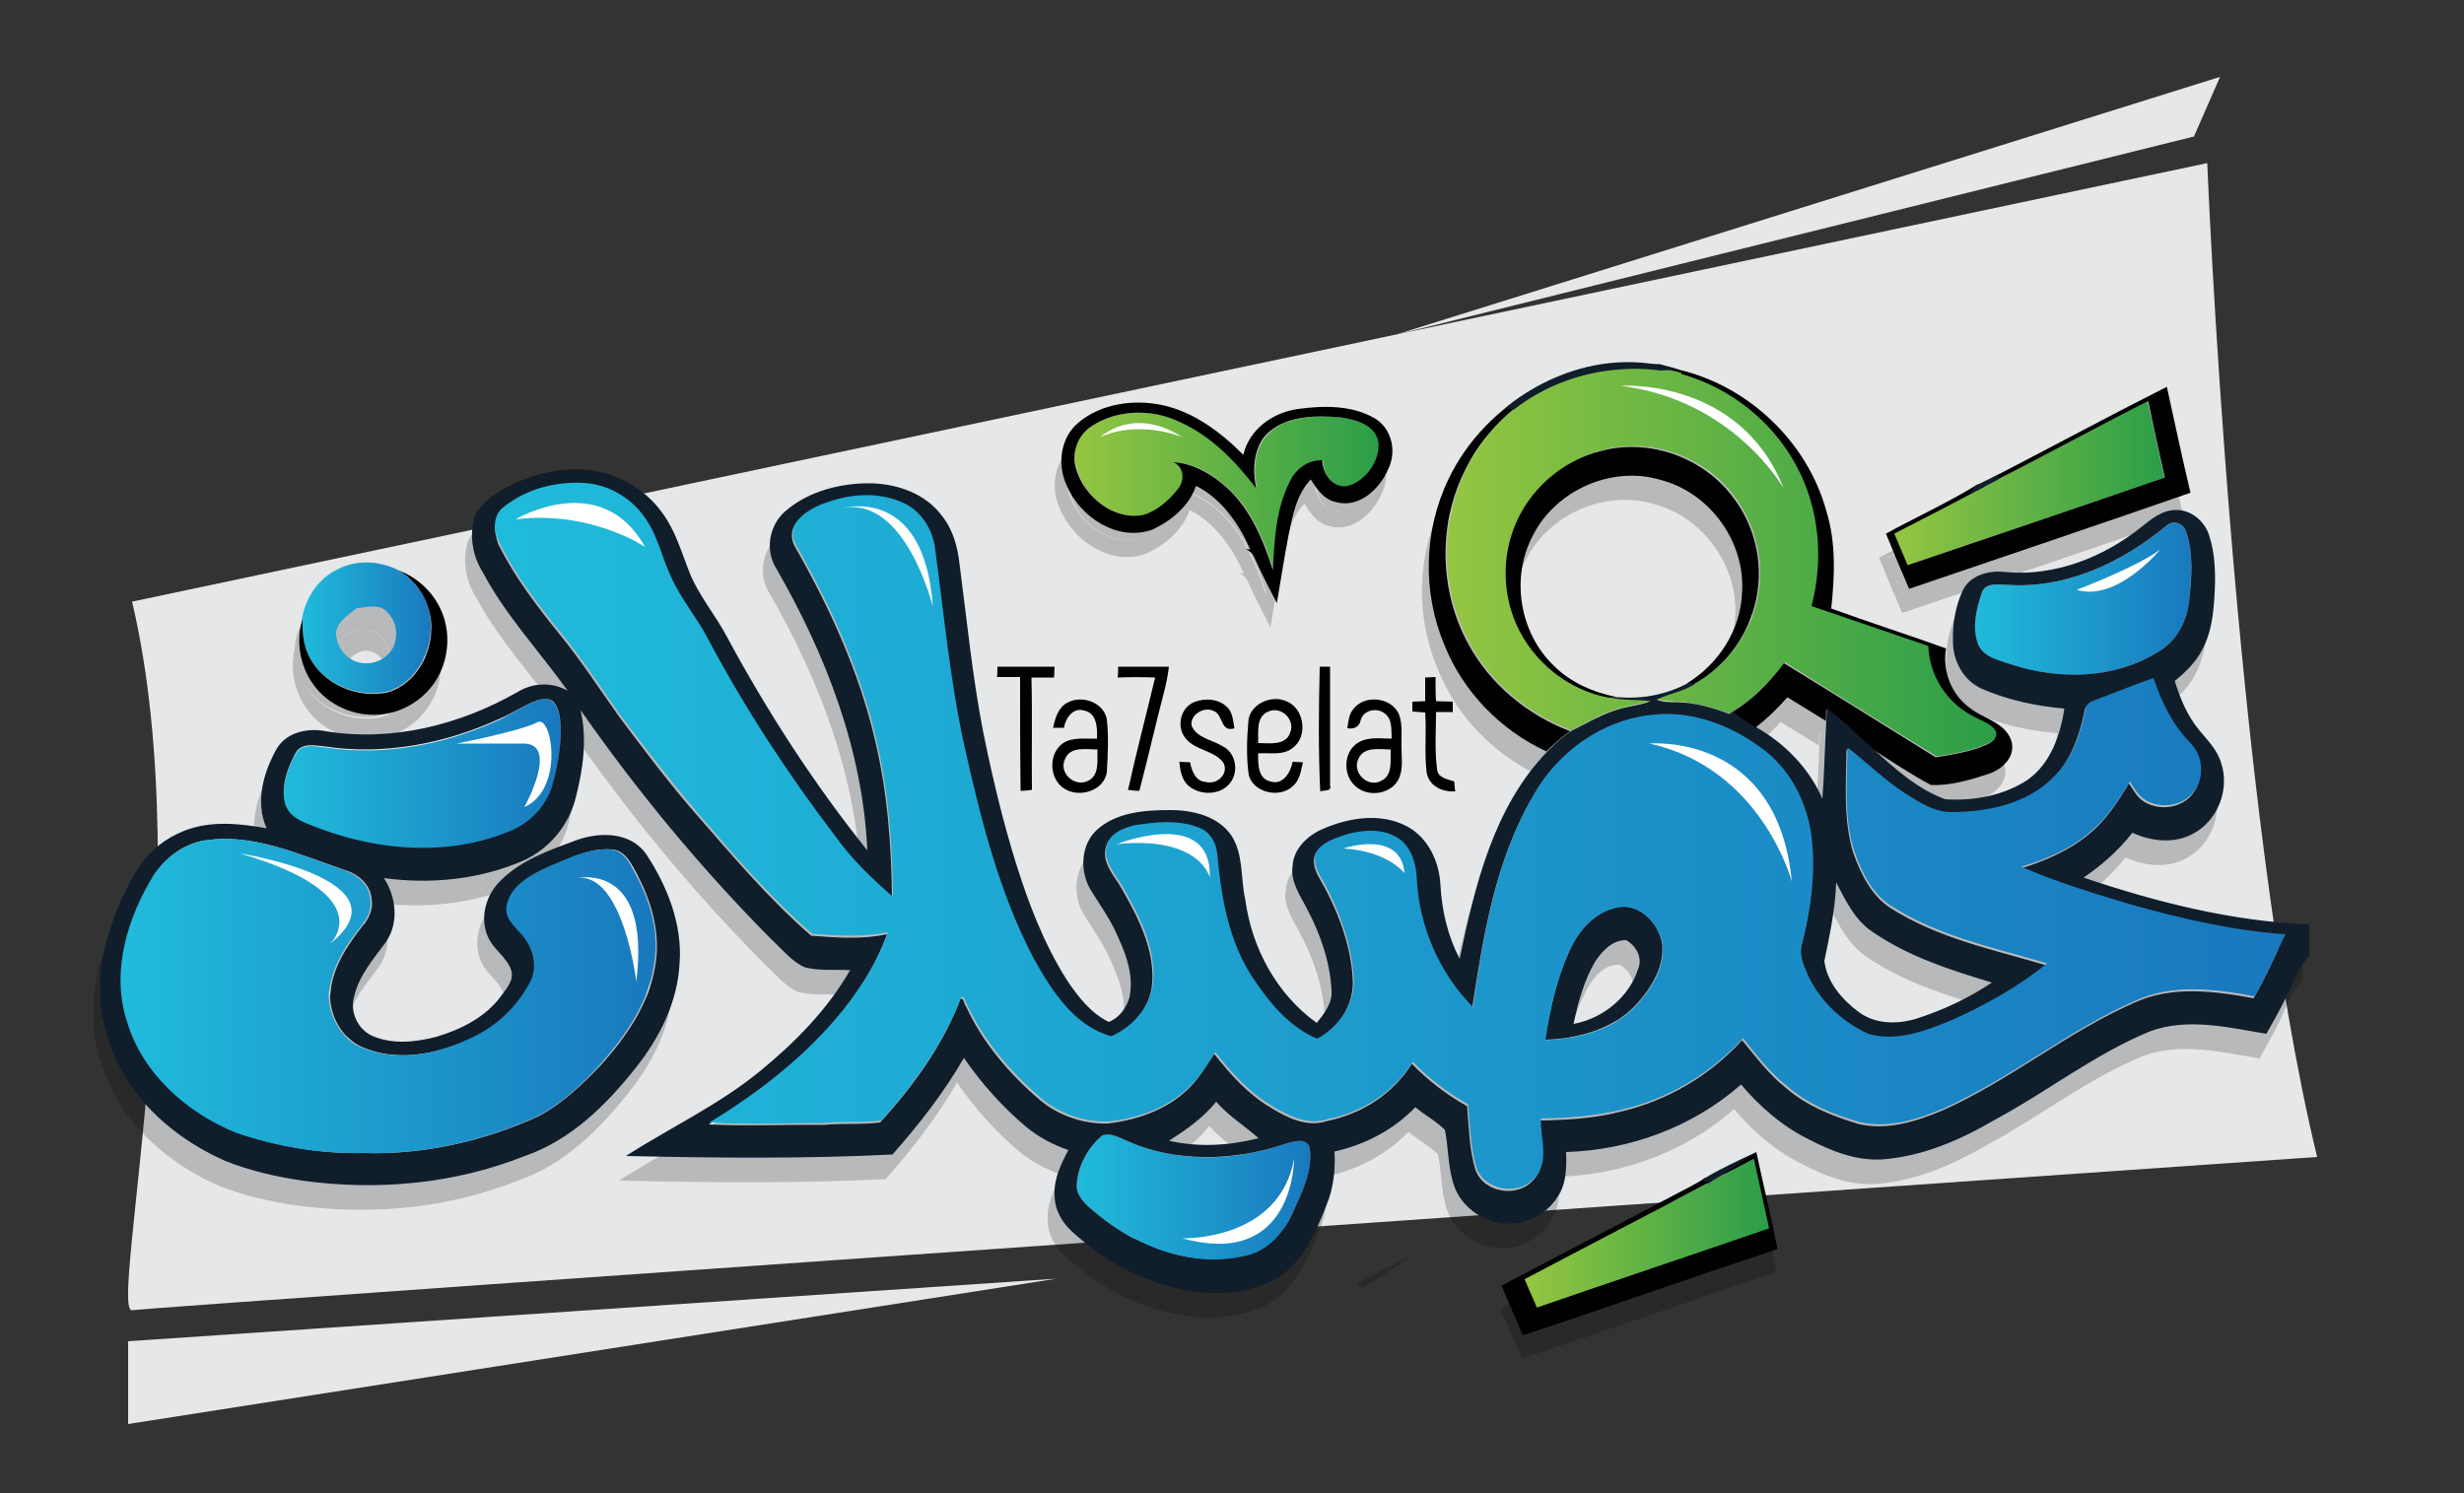 <?xml version="1.0" encoding="utf-8"?>
<!-- Generator: Adobe Illustrator 19.0.0, SVG Export Plug-In . SVG Version: 6.00 Build 0)  -->
<svg version="1.1" id="Layer_1" xmlns="http://www.w3.org/2000/svg" xmlns:xlink="http://www.w3.org/1999/xlink" x="0px" y="0px"
	 viewBox="0 0 500 303" style="enable-background:new 0 0 500 303;" xml:space="preserve">
<rect x="0" y="0" width="500" height="303" fill="#333333" stroke="none"/>
<style type="text/css">
	.st0{fill:#E6E7E8;}
	.st1{opacity:0.2;}
	.st2{fill:#010101;}
	.st3{fill:url(#XMLID_3_);}
	.st4{fill:url(#XMLID_5_);}
	.st5{fill:url(#XMLID_6_);}
	.st6{fill:url(#XMLID_7_);}
	.st7{fill:url(#XMLID_8_);}
	.st8{fill:url(#XMLID_9_);}
	.st9{fill:url(#XMLID_10_);}
	.st10{fill:url(#XMLID_11_);}
	.st11{fill:#101D2B;}
	.st12{fill:url(#XMLID_12_);}
	.st13{fill:url(#XMLID_17_);}
	.st14{fill:#FFFFFF;}
</style>
<g id="XMLID_2_">
	<path id="XMLID_247_" class="st0" d="M447.9,33.1c0,0,5.3,131.8,22.3,201.7c0,0-438.6,30.4-443.4,31.1c-4.8,0.7,13.9-85,0-143.8
		L447.9,33.1z"/>
	<g id="XMLID_201_" class="st1">
		<path id="XMLID_246_" d="M324.5,78.9h10.9c1.4,0.4,2.8,0.7,4.3,1.2l0.4,0.7c-9.3-2.5-19.5-1.4-28.1,3.1c-0.3-0.1-1-0.2-1.3-0.3
			C314.8,80.9,319.7,79.9,324.5,78.9z"/>
		<path id="XMLID_245_" d="M311.9,83.8c8.6-4.5,18.8-5.6,28.1-3.1c9.8,2.8,18.4,9.6,23.3,18.6c4.8,8.6,5.7,19.1,3.1,28.5
			c7.9,2.7,15.8,5.5,23.7,8.1c0.1,6.3,4.1,12,9.8,14.6c1.4,0.9,3.3,1.4,4,3c0.1,1.8-2,2.4-3.3,3c-2.9,1-6,1.5-9,2
			c-10.3-6.3-20.5-12.7-30.8-19.1c-2.9,3.9-6.4,7.4-10.5,9.9c-0.2,0.1-0.6,0.4-0.8,0.5c-3.4-1.3-7-2.3-10.6-2.4
			c-1.4-0.1-2.8-0.1-4.1-0.5c2.4-1.3,5.3-1.6,7.7-3.2c6-3.3,10.6-9.1,12.4-15.8c2.1-7.5,0.4-15.8-4.2-22c-5.9-8.2-17-12.2-26.8-9.6
			c-8,2-14.9,8.1-17.8,15.8c-2.4,6.2-2.2,13.4,0.5,19.5c3.3,7.7,10.6,13.5,18.9,14.9c2.6,0.6,5.4,0.3,8,0.7c-2.3,0.9-4.7,1-7,1.8
			c-3.2,1-6,2.7-9,4.2c-8.7-3.3-16.3-9.5-20.7-17.8c-5.8-10.6-6.1-23.9-0.8-34.8C299.2,93.6,305,87.7,311.9,83.8z"/>
		<path id="XMLID_244_" d="M402.7,103c10.7-5.4,21.1-11.2,31.8-16.6c1.1,5.2,2.2,10.3,3.4,15.5c-17.4,6.1-34.8,11.9-52.2,17.8
			c-0.9-2.1-1.8-4.3-2.7-6.4c6.1-3.2,12.3-6.4,18.4-9.6c0.1-0.1,0.4-0.2,0.5-0.3C402.1,103.3,402.5,103.1,402.7,103z"/>
		<path id="XMLID_243_" d="M220.1,91.5c5.3-3.5,12.4-3.5,18-0.9c6.4,2.8,11.4,8,15.6,13.5c-0.8-3.9-0.6-8.7,2.7-11.5
			c4-3.3,9.5-3.3,14.4-2.9c3,0.4,7.1,1.5,7.7,5c0.4,3.8-2.4,7.8-6.1,8.9c-3.2,0.7-5.3-2.3-5.3-5.2c-2.9-0.1-5.3,1.7-6.5,4.2
			c-2.9,5.5-3.2,11.9-3.5,18.1c-2.1-6.6-5-13.4-10.6-17.8c-2.7-2.2-6-3.9-9.6-4.1c2.3,1,2.3,3.9,0.8,5.6c-1.8,2.2-4.1,4.2-6.9,5.1
			c-6.2,1.2-12.1-3.7-13.7-9.5C216,96.8,217.3,93.2,220.1,91.5z"/>
		<path id="XMLID_242_" d="M438.2,111.7c1.4-1.3,3.5-0.5,4,1.2c1.6,4.6,1,9.6,0.6,14.3c-0.5,4.2-2.8,8.3-6.6,10.3
			c-8.8,5.3-19.8,5.5-29.3,2.4c-2.6-0.9-5.9-1.5-7-4.4c-1.1-3.4-0.3-7.1,0.9-10.3c0.9-2.1,3.5-1.5,5.3-1.5
			C418,124.5,429.3,119.1,438.2,111.7z"/>
		<g id="XMLID_238_">
			<path id="XMLID_239_" d="M66.6,120.7c4-2.3,9-2.1,13,0c3.6,2.3,6.2,6.2,6.4,10.5c0.3,5.8-2.9,12.2-8.7,14
				c-6.2,1.4-13.4-1.6-16.2-7.5c-1.1-2.3-1.3-4.9-1.2-7.4C60.7,126.4,63,122.7,66.6,120.7z M66.9,133.1c-0.1,2.4,1.3,4.7,3.4,5.8
				c3,1.5,7.1,0.2,8.4-3.1c0.8-2.3,0.4-5-1.5-6.7c-1.5-1.8-4.1-0.9-6.1-0.8C69.4,129.6,67.3,130.9,66.9,133.1z"/>
		</g>
		<path id="XMLID_237_" d="M107.1,147.3c1.2-0.6,2.9-0.8,3.9,0.4c1.2,1.5,1.3,3.5,1.4,5.4c0,4-0.7,7.9-1.8,11.7
			c-1.3,4.3-4.8,7.8-9.1,9.3c-12,4.7-25.6,3.8-37.6-0.6c-2.8-1.1-6.3-1.9-7.4-5c-1-3.7,0.5-7.5,2.2-10.7c1.3-2,4-1.3,5.9-1.1
			c12.1,1.8,24.5-0.6,35.5-5.7C102.5,149.8,104.7,148.3,107.1,147.3z"/>
		<path id="XMLID_236_" d="M222.4,235.4c1.6-0.5,3.1,0.3,4.5,0.9c10.1,4.7,22,4.5,32.4,0.9c1.6-0.4,4.1-1.5,5.1,0.5
			c0.9,4.9-1.6,9.4-3.5,13.7c-1.8,4-5.1,7.6-9.5,8.5c-10.6,2.5-21.6-1.7-29.8-8.3c-2-1.7-4.7-3.5-4.4-6.5
			C217.4,241.4,219.5,237.7,222.4,235.4z"/>
		<path id="XMLID_235_" d="M348.8,243.4c2.4-1.2,4.7-2.5,7.1-3.6c1,4.7,2.1,9.4,3.1,14.1c-15.7,5.4-31.5,10.7-47.2,16.1
			c-0.8-1.9-1.7-3.8-2.5-5.8c12.7-6.7,25.4-13.4,38.2-20C347.9,243.9,348.3,243.7,348.8,243.4z"/>
		<path id="XMLID_234_" d="M339.6,80.1c14,3.4,25.8,14.7,29.6,28.6c2,6.4,1.7,13.2,1,19.8c7.7,2.8,15.5,5.3,23.3,8.1
			c-0.8,4.6,1.1,9.5,5,12.2c2.7,2.1,6.9,2.8,8.2,6.4c1.1,3.3-1.8,6-4.7,6.9c-3.7,1.2-7.7,2.4-11.6,2.2c-4.1-2.2-8-4.8-11.9-7.3
			c-3.1-2.7-5.9-5.7-9.3-8.1c0,0.6-0.1,1.8-0.1,2.4c-2.6-1.6-5.2-3.2-7.8-4.8c-2,2.3-4.1,4.3-6.5,6.2c-1.7-0.9-3.3-1.9-4.7-3.2
			c4.2-2.5,7.6-6,10.5-9.9c10.3,6.3,20.5,12.7,30.8,19.1c3-0.5,6.1-1,9-2c1.3-0.6,3.4-1.2,3.3-3c-0.6-1.7-2.6-2.2-4-3
			c-5.7-2.6-9.6-8.3-9.8-14.6c-7.9-2.7-15.8-5.4-23.7-8.1c2.5-9.5,1.6-19.9-3.1-28.5c-4.8-9-13.4-15.8-23.3-18.6L339.6,80.1z"/>
		<path id="XMLID_233_" d="M292.6,102.3c3.8-8,10.3-14.6,18.1-18.8c0.3,0.1,1,0.2,1.3,0.3c-6.9,3.9-12.8,9.8-16.2,17
			c-5.3,10.8-5,24.2,0.8,34.8c4.4,8.2,12,14.5,20.7,17.8c-1.7,1.2-3.3,2.6-4.8,4.1c-9.3-4.3-16.9-12.1-20.7-21.6
			C287.2,125.2,287.5,112.6,292.6,102.3z"/>
		<path id="XMLID_232_" d="M404.1,101.2c11.4-5.9,22.7-12,34.2-17.8c1.6,7.2,3.1,14.4,4.8,21.5c-19,6.6-38,13-57.1,19.5
			c-1.6-3.7-3.2-7.5-4.7-11.2c6.2-3.4,12.6-6.3,18.6-10c0.4,0.1,1.1,0.3,1.5,0.4c-6.1,3.3-12.2,6.4-18.4,9.6
			c0.9,2.1,1.8,4.3,2.7,6.4c17.4-5.9,34.9-11.8,52.2-17.8c-1.2-5.2-2.3-10.3-3.4-15.5c-10.7,5.4-21.2,11.1-31.8,16.6l-1.5,0.2
			C402.1,102.4,403.1,101.8,404.1,101.2z"/>
		<g id="XMLID_228_">
			<path id="XMLID_229_" d="M217.5,90.7c4.6-3.9,11.2-4.8,17-3.6c6.5,1.4,11.9,5.5,16.5,10.1c1.2-5.2,6-8.6,11.1-9.3
				c5.1-0.7,10.8-0.8,15.4,1.8c3.6,2,4.7,6.8,2.9,10.4c-1.7,4-5.9,8-10.6,6.7c-2.4-0.5-3.9-2.6-5.1-4.6c-2.9,3-3.7,7.3-4.5,11.2
				c-0.9,4.6-1.6,9.3-2.4,13.9c-1.6-3.1-3.2-6.2-4.6-9.3c-0.3-0.8-1-1.3-1.7-1.7c0.2,0,0.7,0.1,0.9,0.1c-2.3-5.2-5.8-10.3-11-12.9
				c-1.4,4.1-5,7.1-8.9,8.9c-7.1,2.5-14.7-2.6-17.4-9.1C213.1,99.1,213.9,93.7,217.5,90.7z M220.1,91.5c-2.8,1.8-4.1,5.4-3.2,8.5
				c1.6,5.7,7.6,10.7,13.7,9.5c2.8-0.8,5.1-2.9,6.9-5.1c1.5-1.7,1.5-4.6-0.8-5.6c3.5,0.2,6.8,1.9,9.6,4.1
				c5.6,4.4,8.5,11.2,10.6,17.8c0.3-6.1,0.6-12.5,3.5-18.1c1.2-2.5,3.7-4.3,6.5-4.2c0.1,2.8,2.2,5.8,5.3,5.2
				c3.6-1.1,6.5-5.1,6.1-8.9c-0.6-3.5-4.7-4.6-7.7-5c-4.9-0.4-10.4-0.4-14.4,2.9c-3.3,2.8-3.5,7.6-2.7,11.5
				c-4.2-5.5-9.2-10.7-15.6-13.5C232.5,88,225.4,88,220.1,91.5z"/>
		</g>
		<path id="XMLID_227_" d="M323.6,96.4c9.8-2.6,20.8,1.4,26.8,9.6c4.7,6.2,6.3,14.5,4.2,22c-1.8,6.7-6.3,12.5-12.4,15.8
			c-0.3-0.1-1-0.2-1.3-0.2c6.4-3.9,10.9-10.8,11.2-18.4c0.7-10.3-6.5-20.3-16.5-22.9c-9.9-3-21.3,2.1-25.9,11.2
			c-4.6,8.5-2.8,19.8,4.2,26.5c3.5,3.5,8.2,5.5,13,6.4c-0.4,0-1.3,0.1-1.7,0.1c-8.2-1.4-15.5-7.2-18.9-14.9
			c-2.7-6.1-2.9-13.2-0.5-19.5C308.8,104.5,315.6,98.4,323.6,96.4z"/>
		<path id="XMLID_226_" d="M79.7,120.8c3.6,1.4,6.6,4.1,8.3,7.6c2.2,4.5,1.9,10-0.6,14.3c-2.4,4.1-6.8,6.9-11.5,7.3
			c-5.3,0.5-10.7-1.9-13.7-6.2c-2.7-3.8-3.5-8.8-2.1-13.2c-0.1,2.5,0.1,5.1,1.2,7.4c2.8,5.9,10,8.9,16.2,7.5c5.8-1.8,9.1-8.2,8.7-14
			C85.9,126.9,83.3,123,79.7,120.8z"/>
		<path id="XMLID_225_" d="M66.9,133.1c0.5-2.3,2.6-3.5,4.2-4.8c2-0.1,4.5-1,6.1,0.8c1.9,1.7,2.2,4.4,1.5,6.7
			c-0.8-2.5-3.5-4.7-6.1-3.3c-2.6,1-2.2,4.1-2.3,6.4C68.2,137.8,66.8,135.5,66.9,133.1z"/>
		<path id="XMLID_224_" d="M347.1,243.7c2.7-2.3,6.1-3.4,9.1-5.2c1.4,6.6,3,13.1,4.3,19.7c-17.3,5.7-34.4,11.8-51.7,17.5
			c-1.4-3.4-2.9-6.7-4.3-10.1c11.6-6.1,23.2-12.1,34.7-18.2c2.2-1.2,4.6-2.3,6.7-3.7c0.4,0.1,1.1,0.4,1.4,0.6
			c-12.7,6.7-25.5,13.3-38.2,20c0.8,1.9,1.7,3.8,2.5,5.8c15.7-5.4,31.5-10.7,47.2-16.1c-1-4.7-2.1-9.4-3.1-14.1
			c-2.4,1.2-4.7,2.5-7.1,3.6L347.1,243.7z"/>
		<g id="XMLID_214_">
			<path id="XMLID_215_" d="M101.4,103.9c5.1-2.7,11-4.1,16.9-3.5c5.8,0.8,11.3,3.9,14.7,8.7c2.6,3.5,3.8,7.7,5.4,11.8
				c1.9,4.9,5.4,8.9,7.8,13.5c8.2,15.2,17.6,29.7,28.4,43.2c-0.9-20.3-8.4-39.7-18.4-57.1c-2.4-3.7-1.6-8.8,1.7-11.7
				c4.8-4.2,11.6-5.9,17.9-5.7c5.2,0.2,10.6,2.2,13.8,6.4c2.3,2.8,3.3,6.3,3.7,9.9c1.5,11.4,2.6,22.8,4.8,34.1
				c1.8,8.9,3.9,17.8,6.6,26.5c2.6,8.3,5.7,16.5,10.4,23.9c2.2,3.3,4.8,6.7,8.5,8.5c2.1-0.8,3.6-2.9,4.2-5c1-4.8-1-9.5-3-13.7
				c-1.4-2.9-3.3-5.5-5-8.3c-2.1-3.7-1.9-9,1.4-12c4-3.6,9.7-4,14.9-4c4.5,0,9.7,1.2,12.4,5.2c2.5,3.9,1.8,8.7,2.8,13
				c1.3,9.8,6.4,19.2,14.5,25c1.5-1.9,3.2-4,3-6.6c-0.3-5.7-2.2-11.3-4.9-16.4c-1.4-2.8-3.5-5.6-3-8.9c0.2-3.5,3.1-6.2,6.2-7.5
				c5.3-2.3,11.7-3.3,17-0.5c4.3,2.3,6.6,7.2,6.8,12c0.3,5.2,1.5,10.3,3.9,14.9c3.1-14.9,6.9-30.9,17.9-42.2c1.5-1.5,3-2.9,4.8-4.1
				c3-1.4,5.8-3.2,9-4.2c2.3-0.8,4.8-0.9,7-1.8c-2.7-0.4-5.4-0.1-8-0.7c0.4,0,1.3-0.1,1.7-0.1c4.8,0.4,9.7-0.6,14-2.9
				c0.3,0.1,1,0.2,1.3,0.2c-2.3,1.6-5.2,1.9-7.7,3.2c1.3,0.5,2.7,0.5,4.1,0.5c3.7,0.1,7.2,1.1,10.6,2.4c0.2-0.1,0.6-0.4,0.8-0.5
				c1.4,1.3,3,2.3,4.7,3.2c5.8,3.3,10.7,8.3,13.4,14.5c0.4-5.3,0.5-10.6,0.8-15.9c0-0.6,0.1-1.8,0.1-2.4c3.4,2.4,6.2,5.4,9.3,8.1
				c4.4,4,9,8.2,14.7,10.3c5.7,0.4,11.8-0.7,16.7-3.9c4.7-3.3,6.7-9.1,7.5-14.5c-5.7-0.5-11.4-1.7-16.7-4c-3.7-1.6-5.9-5.6-5.9-9.6
				c-0.1-3.6,0.5-7.3,2.1-10.6c1.6-3,5.4-3.9,8.6-3.5c10,0.9,19.9-3,27.6-9.2c2-1.6,4.2-3.4,6.9-3.4c3.1-0.1,5.9,2.3,6.8,5.2
				c1.2,3.7,1.3,7.7,1.1,11.6c-0.2,3.9-0.6,8-2.5,11.5c-1.3,2.6-3.4,4.6-5.6,6.4c1.1,3.5,2.5,7,4.9,9.9c1.7,2.1,3.7,4,4.5,6.7
				c1.8,5.3-0.6,11.6-5.5,14.3c-3.8,2.2-8.6,1.7-12.5-0.1c-2.8,3.6-6.2,6.6-9.9,9.1c14.8,5,30.2,8.9,45.8,9.5v6.4
				c-2.4,2.4-3.4,5.8-4.9,8.8c-1.2,2.4-2.5,4.7-3.8,7c-7.8-1.3-16-3.3-23.6-0.5c-11.2,4.6-20.8,12.2-31.4,17.9
				c-7,4.1-14.7,7.5-23,8.1c-5.3,0.3-10.3-1.7-14.9-4.1c-5.3-2.6-9.9-6.6-13.7-11.1c-9.8,8.6-22.5,13.3-35.5,13.7
				c0.1,3.1,0.1,6.5-1.8,9.2c-2.4,3.8-7.1,5.9-11.5,5.2c-4.6-0.6-8.8-4.2-9.8-8.8c-0.9-3.3-0.8-6.7-1.5-10.1c-1.8-1.8-4.1-3-6-4.6
				c-4.4,4.6-10.2,7.6-16.4,9c0.2,3.7-0.2,7.4-1.6,10.8c-2.3,5.9-5.1,12.4-11.1,15.5c-6.5,3.1-14.2,3-21,1
				c-7.3-1.9-13.9-5.9-19.5-11c-2.1-1.9-3.6-4.5-3.6-7.4c-0.2-3.3,1.3-6.4,2.8-9.2c-3.2-1.1-6.2-2.7-8.8-4.9
				c-4.7-4-8.9-8.7-12.4-13.8c-4.1,7.1-9.1,13.5-14.5,19.6c-18,0.9-36.1,0.7-54.1,0.3c9.1-5.8,18.9-10.4,27.2-17.2
				c7.1-5.8,13.7-12.5,18.3-20.5c-3.1-0.2-6.2,0.2-9.2-0.6c-2.7-1.2-4.6-3.7-6.8-5.7c-14.2-14.3-27.1-29.9-38.7-46.5
				c1.4,5.9,0.5,12.1-1,17.9c-1.4,5.6-5.5,10.4-10.7,12.7c-8.8,3.8-18.7,4.8-28.2,3.5c2.5,3.8,3.1,9.1,0.4,13
				c-2.5,3.4-5.4,6.7-6.4,10.9c-1,3.2,0.7,6.9,3.8,8.2c4.1,1.7,8.7,1.2,12.9,0.1c5-1.5,10-4,13.1-8.3c1.1-1.5,2.7-3.2,2-5.3
				c-0.9-2.6-3.6-4.1-4.7-6.7c-1.7-3.9-0.4-8.5,2.6-11.4c4.2-4.2,10-6.2,15.4-8.2c4.7-1.7,10.9-1.7,14.1,2.8
				c4.3,6.5,7.4,14.3,6.8,22.2c-0.4,7.9-4.1,15.2-8.9,21.2c-6,7.6-13.2,14.7-22.5,17.9c-14.3,5.7-30,7.1-45.2,5
				c-5.3-0.8-10.6-2-15.6-4c-8.8-3.9-16.9-10.3-21.4-19.1c-2-3.8-3.2-8-3.9-12.2v-7.4c1.1-7.4,3.8-14.6,7.8-20.9
				c2.2-3.4,5.4-5.9,9.2-7.4c5.3-2.1,11.2-1.5,16.7-0.5c-2.4-5.4-0.6-11.6,2.2-16.4c2.1-3.2,6.3-4,9.8-3.3c13.5,2.2,27.3-1.3,39-8
				c3.1-1.9,7-2,10.1-0.2c-5.7-8-12.6-15.3-17.2-24c-2.1-3.3-2.8-7.4-1.7-11.2C95.9,107.4,98.7,105.4,101.4,103.9z M100.8,107.8
				c-2.3,1.7-2,5.1-1.1,7.5c3.3,6.7,7.9,12.7,12.6,18.5c4.3,5.3,8,11,11.9,16.5c5.1,6.8,10.2,13.6,15.8,20
				c7.4,8.5,14.7,17.1,23.2,24.5c5.1,0.4,10.4,0.8,15.4-0.3c-2.4,6.6-6.3,12.6-10.9,17.9c-7.1,8.3-15.9,15-25.3,20.7
				c7.8,0.4,15.6,0,23.4,0.1c3.8-0.4,7.6,0,11.4-0.5c6.7-7.4,12.8-15.7,16.3-25.1c0.7-0.2,0.7,1.1,1.1,1.5
				c3.3,7.2,8.5,13.4,14.5,18.6c3.9,3.5,9.2,5.4,14.4,5.2c5.8-0.7,11.7-2.7,16-6.8c2.3-2.1,3.8-4.8,5.5-7.3
				c3.2,4.1,6.8,8.1,11.3,10.8c3.4,2.1,7.5,4.2,11.6,2.8c7-1.4,13.4-5.5,17.2-11.6c3.3,3.4,7.1,6.3,11.2,8.6
				c0.4,4.3,0.4,8.7,1.7,12.9c1.7,4.8,8.8,5.8,11.9,1.9c3-3.3,1-8,1.2-11.9c5.5-0.1,11-0.4,16.4-1.8c9.4-2.2,18.1-7.3,24.6-14.5
				c2.8,3.4,5.4,6.9,8.8,9.6c4.2,3.7,9.5,5.8,14.8,7.4c5.8,1.4,11.7-0.5,17-2.7c13.7-6.1,25.3-15.9,39-21.9
				c7.6-3.5,16.2-2.4,24.2-0.9c2.4-4.1,4.2-8.4,6.3-12.6c-10.5-0.7-20.8-3-30.9-5.9c-7.6-2.3-15.4-4.6-22.7-7.8c5-1.6,10-3.7,14-7.1
				c3.4-2.8,5.8-6.5,8-10.2c0.8,1.1,1.4,2.4,2.5,3.3c3,2.3,7.7,2,10.2-0.9c2.5-2.8,2.4-7.6-0.4-10.2c-3.6-3.7-5.9-8.4-7.5-13.2
				c-3.9,1.2-7.5,2.9-11.4,4.3c-1,0.4-2.3,0.7-2.4,2c-1,5-2.8,10-6.4,13.7c-5.2,5.4-13.1,7.1-20.3,7.2c-3.7,0.2-6.9-1.9-9.9-3.8
				c-4.2-2.7-7.7-6.2-11.7-9.3c-0.1,7-0.7,14.3,1.4,21.1c1.5,4.1,3.6,8.5,7.4,11c9.6,6.2,20.9,8.5,31.7,11.7
				c-5.9,4.8-12.6,8.4-19.5,11.6c-5.3,2.1-11.2,4.4-16.8,2.7c-5.7-2.6-10.5-7.4-12.8-13.3c-0.7-1.6-1.1-3.3-0.6-5
				c1.9-7.1,2.8-14.5,1.9-21.8c-0.9-6.6-4-13.2-9.4-17.3c-6.5-5.1-14.9-8.4-23.3-7.3c-9.8,1.1-18.7,7.4-23.5,15.9
				c-7.8,13.2-10.2,28.5-12.5,43.4c-6.8-6.9-11-16.3-11.4-26c-0.1-3.1-1.2-6.6-3.9-8.4c-3.1-1.9-6.9-1.7-10.3-0.7
				c-2,0.6-4.2,1.3-5.7,2.9c-1.3,1.4-0.8,3.6,0.1,5.2c3.7,6.4,6.6,13.5,7,21c0.3,5.2-3,10-7.4,12.4c-5.6-2.3-9.5-7.3-12.9-12.1
				c-5.1-7.5-6.6-16.6-7.4-25.5c-0.1-2.2-1.4-4.4-3.6-5.2c-4.2-1.6-8.9-1.2-13.3-0.5c-2.4,0.5-5.2,1.8-5.6,4.5
				c-0.5,3.2,2,5.5,3.4,8.1c3.3,5.8,6.6,12.2,6.1,19c-0.3,5-4.1,9.2-8.5,11.2c-7.6-2.1-12.2-9.4-15.8-15.9c-7-13.5-10.7-28.3-14-43
				c-2.9-13.1-4.1-26.4-5.9-39.7c-0.4-4-2.7-7.8-6.4-9.6c-4.2-1.9-9.1-1.9-13.5-0.8c-2.9,0.8-6,2-8,4.3c-1.3,1.4-1.3,3.5-0.3,5.1
				c7,12.3,13,25.4,16.2,39.3c2.5,10.5,3.3,21.2,3.4,32c-4.3-3.7-8.5-7.6-11.7-12.3c-9.6-12.6-18.3-25.8-25.7-39.8
				c-2.4-4.5-5.7-8.3-7.7-13c-1.8-3.8-2.6-8-5-11.5c-2.8-4.3-7.6-7.2-12.8-7.4C111.2,102.6,105.3,104.2,100.8,107.8z M438.2,111.7
				c-8.9,7.4-20.3,12.8-32.1,12c-1.8,0-4.5-0.6-5.3,1.5c-1.2,3.3-2,7-0.9,10.3c1,2.9,4.4,3.5,7,4.4c9.6,3.1,20.6,2.9,29.3-2.4
				c3.8-2,6.1-6.1,6.6-10.3c0.5-4.7,1-9.7-0.6-14.3C441.8,111.1,439.6,110.3,438.2,111.7z M107.1,147.3c-2.4,1-4.6,2.5-7,3.5
				c-11,5.1-23.5,7.5-35.5,5.7c-2-0.2-4.6-0.8-5.9,1.1c-1.8,3.2-3.2,7-2.2,10.7c1.1,3.1,4.7,3.9,7.4,5c12,4.4,25.6,5.4,37.6,0.6
				c4.2-1.5,7.8-5,9.1-9.3c1.1-3.8,1.8-7.7,1.8-11.7c-0.1-1.8-0.2-3.9-1.4-5.4C110,146.5,108.3,146.7,107.1,147.3z M39.5,175.7
				c-3.8,0.9-7.2,3.3-9.2,6.7c-5.4,8.7-8.8,19.6-5.6,29.7c3.1,10.7,12.1,18.7,22.2,22.8c8.2,2.8,17,4.3,25.7,4.1
				c12.1,0.4,24.3-2.4,35.3-7.4c4.9-2.6,9-6.5,12.8-10.5c5-5.6,9.6-12.1,10.9-19.7c1.2-6.3-0.4-12.9-3.4-18.5
				c-1.2-2.2-2.4-5.2-5.2-5.5c-4.6-0.4-8.9,1.9-13,3.6c-3.4,1.6-7.4,3.8-8.2,7.8c-0.5,2.4,1.5,4.1,2.9,5.7c2.3,2.5,3.5,6.3,2,9.5
				c-2.5,5-6.7,9.1-11.8,11.5c-6.7,3.2-14.8,5.1-22,2.3c-4.3-1.5-7.1-6-7.2-10.5c0.2-5.5,3.3-10.2,6.6-14.4c1.3-1.5,2.2-3.5,1.8-5.5
				c-0.2-2.9-2.7-5-5.3-5.8C59.2,178.4,49.6,173.7,39.5,175.7z M371.3,184.1c-0.2,5.4-1.3,10.7-2.4,15.9c0.5,4.3,3.6,7.9,7,10.4
				c3.5,2.6,8.2,2.5,12.1,1.2c5.2-1.7,10.3-4.1,14.9-7.2c-8.3-2.5-16.8-5.2-24.1-10.2C375.2,191.8,373.2,187.9,371.3,184.1z
				 M235.8,236.4c6,1.4,12.3,1,18.2-0.5c-2.8-2.5-6.1-4.5-8.6-7.4C242.8,231.8,239.4,234.3,235.8,236.4z M222.4,235.4
				c-2.8,2.3-4.9,6-5.2,9.7c-0.3,3,2.4,4.8,4.4,6.5c8.2,6.7,19.2,10.8,29.8,8.3c4.4-0.9,7.7-4.5,9.5-8.5c1.9-4.3,4.4-8.9,3.5-13.7
				c-1-2-3.5-0.9-5.1-0.5c-10.4,3.5-22.3,3.8-32.4-0.9C225.5,235.7,223.9,234.8,222.4,235.4z"/>
		</g>
		<g id="XMLID_210_">
			<path id="XMLID_211_" d="M317.6,196.9c1.8-3.6,5-6.9,9.1-7.8c4.6-1,8.6,3.4,9.2,7.6c0.4,4.7-2.4,9.1-5.5,12.4
				c-4.7,4.9-11.7,6.7-18.3,6.9C313.3,209.5,314.6,202.8,317.6,196.9z M322.3,200.3c-2.2,3.8-3.4,8.2-4.3,12.5
				c6-1.1,11.4-5.5,13.2-11.4c0.8-2.2-0.6-4.5-2.5-5.6C325.8,195.6,323.6,198,322.3,200.3z"/>
		</g>
		<g id="XMLID_206_">
			<path id="XMLID_207_" d="M100.8,107.8c4.5-3.6,10.4-5.2,16.1-4.9c5.1,0.2,10,3.1,12.8,7.4c2.4,3.5,3.2,7.7,5,11.5
				c2,4.6,5.4,8.5,7.7,13c7.4,13.9,16.1,27.2,25.7,39.8c3.3,4.6,7.4,8.6,11.7,12.3c-0.1-10.7-0.9-21.5-3.4-32
				c-3.2-13.9-9.2-26.9-16.2-39.3c-1-1.5-1-3.7,0.3-5.1c2-2.4,5.1-3.5,8-4.3c4.4-1.2,9.3-1.2,13.5,0.8c3.7,1.7,6,5.6,6.4,9.6
				c1.8,13.2,3,26.6,5.9,39.7c3.3,14.7,7,29.6,14,43c3.6,6.5,8.2,13.8,15.8,15.9c4.5-2,8.2-6.2,8.5-11.2c0.5-6.9-2.8-13.2-6.1-19
				c-1.4-2.5-3.9-4.9-3.4-8.1c0.4-2.7,3.2-3.9,5.6-4.5c4.4-0.7,9.1-1.2,13.3,0.5c2.1,0.8,3.4,3,3.6,5.2c0.8,8.8,2.3,18,7.4,25.5
				c3.3,4.9,7.3,9.8,12.9,12.1c4.4-2.4,7.8-7.2,7.4-12.4c-0.5-7.5-3.3-14.6-7-21c-0.9-1.5-1.4-3.7-0.1-5.2c1.5-1.6,3.7-2.2,5.7-2.9
				c3.3-0.9,7.2-1.2,10.3,0.7c2.8,1.8,3.8,5.3,3.9,8.4c0.5,9.7,4.6,19.1,11.4,26c2.2-14.9,4.7-30.3,12.5-43.4
				c4.9-8.5,13.7-14.8,23.5-15.9c8.4-1.1,16.8,2.2,23.3,7.3c5.4,4.2,8.5,10.7,9.4,17.3c0.9,7.3-0.1,14.7-1.9,21.8
				c-0.5,1.7-0.1,3.4,0.6,5c2.2,5.9,7.1,10.7,12.8,13.3c5.7,1.7,11.6-0.6,16.8-2.7c6.9-3.1,13.6-6.8,19.5-11.6
				c-10.8-3.2-22.1-5.5-31.7-11.7c-3.9-2.5-5.9-6.8-7.4-11c-2.2-6.8-1.5-14-1.4-21.1c3.9,3,7.5,6.6,11.7,9.3c3,1.9,6.2,4,9.9,3.8
				c7.3-0.1,15.1-1.8,20.3-7.2c3.7-3.6,5.4-8.7,6.4-13.7c0.1-1.3,1.4-1.6,2.4-2c3.8-1.4,7.5-3,11.4-4.3c1.6,4.8,3.9,9.6,7.5,13.2
				c2.7,2.7,2.9,7.4,0.4,10.2c-2.5,2.9-7.3,3.2-10.2,0.9c-1.1-0.9-1.7-2.1-2.5-3.3c-2.2,3.7-4.6,7.4-8,10.2c-4,3.5-9,5.6-14,7.1
				c7.3,3.2,15,5.5,22.7,7.8c10.1,2.8,20.4,5.2,30.9,5.9c-2.2,4.2-3.9,8.6-6.3,12.6c-8-1.5-16.6-2.6-24.2,0.9
				c-13.7,6-25.3,15.8-39,21.9c-5.3,2.2-11.2,4.1-17,2.7c-5.3-1.5-10.6-3.7-14.8-7.4c-3.4-2.7-6.1-6.2-8.8-9.6
				c-6.5,7.1-15.1,12.3-24.6,14.5c-5.4,1.3-10.9,1.7-16.4,1.8c-0.2,3.9,1.8,8.6-1.2,11.9c-3.1,3.9-10.2,2.8-11.9-1.9
				c-1.2-4.2-1.3-8.6-1.7-12.9c-4.1-2.3-7.9-5.2-11.2-8.6c-3.8,6.1-10.2,10.2-17.2,11.6c-4.1,1.4-8.2-0.7-11.6-2.8
				c-4.5-2.7-8.1-6.7-11.3-10.8c-1.7,2.5-3.2,5.3-5.5,7.3c-4.3,4.1-10.1,6.1-16,6.8c-5.2,0.2-10.5-1.7-14.4-5.2
				c-5.9-5.2-11.2-11.4-14.5-18.6c-0.4-0.4-0.4-1.7-1.1-1.5c-3.6,9.4-9.6,17.7-16.3,25.1c-3.8,0.5-7.6,0.1-11.4,0.5
				c-7.8,0-15.6,0.4-23.4-0.1c9.3-5.7,18.1-12.4,25.3-20.7c4.6-5.3,8.5-11.3,10.9-17.9c-5.1,1-10.3,0.7-15.4,0.3
				c-8.5-7.4-15.9-16-23.2-24.5c-5.5-6.5-10.7-13.2-15.8-20c-3.9-5.5-7.6-11.2-11.9-16.5c-4.7-5.8-9.3-11.7-12.6-18.5
				C98.8,112.9,98.5,109.6,100.8,107.8z M317.6,196.9c-3,6-4.4,12.6-5.4,19.2c6.6-0.3,13.6-2,18.3-6.9c3.1-3.3,5.9-7.7,5.5-12.4
				c-0.6-4.2-4.7-8.6-9.2-7.6C322.6,190,319.5,193.2,317.6,196.9z"/>
		</g>
		<path id="XMLID_205_" d="M39.5,175.7c10.1-1.9,19.7,2.7,29,5.9c2.6,0.9,5.1,2.9,5.3,5.8c0.4,2-0.5,4-1.8,5.5
			c-3.3,4.1-6.4,8.9-6.6,14.4c0.1,4.4,2.9,9,7.2,10.5c7.2,2.8,15.3,1,22-2.3c5.1-2.4,9.3-6.5,11.8-11.5c1.5-3.2,0.3-7-2-9.5
			c-1.4-1.6-3.4-3.3-2.9-5.7c0.8-4.1,4.8-6.2,8.2-7.8c4.2-1.7,8.4-4,13-3.6c2.8,0.3,4.1,3.2,5.2,5.5c3,5.6,4.7,12.1,3.4,18.5
			c-1.3,7.6-5.9,14-10.9,19.7c-3.7,4.1-7.8,7.9-12.8,10.5c-11,5-23.2,7.8-35.3,7.4c-8.7,0.2-17.4-1.3-25.7-4.1
			c-10.1-4.1-19.1-12.1-22.2-22.8c-3.2-10.1,0.2-21,5.6-29.7C32.3,178.9,35.7,176.6,39.5,175.7z"/>
		<path id="XMLID_204_" d="M275.2,260.7c0,0,2.4-1.7,11.1-5.7l-7.5,5l-2.3,1.4L275.2,260.7z"/>
		<polygon id="XMLID_203_" points="399.4,103.5 404.1,101.2 404.1,102.2 398.2,105.4 		"/>
		<path id="XMLID_202_" d="M304.2,87.7c0,0,15.1-13.8,35-7.8l-3.7,0.2c0,0-15.8-2.9-29.7,8L304.2,87.7z"/>
	</g>
	<polygon id="XMLID_200_" class="st0" points="214.4,259.5 26,272.2 26,289 	"/>
	<polygon id="XMLID_199_" class="st0" points="283,68 445.2,27.7 450.5,15.6 	"/>
	<path id="XMLID_198_" class="st2" d="M325.8,73.9h10.9c1.4,0.4,2.8,0.7,4.3,1.2l0.4,0.7c-9.3-2.5-19.5-1.4-28.1,3.1
		c-0.3-0.1-1-0.2-1.3-0.3C316.2,76,321.1,74.9,325.8,73.9z"/>
	<linearGradient id="XMLID_3_" gradientUnits="userSpaceOnUse" x1="293.287" y1="114.053" x2="405.21" y2="114.053">
		<stop  offset="0" style="stop-color:#95C641"/>
		<stop  offset="0.993" style="stop-color:#2B9E49"/>
	</linearGradient>
	<path id="XMLID_197_" class="st3" d="M313.3,78.8c8.6-4.5,18.8-5.6,28.1-3.1c9.8,2.8,18.4,9.6,23.3,18.6c4.8,8.6,5.7,19.1,3.1,28.5
		c7.9,2.7,15.8,5.5,23.7,8.1c0.1,6.3,4.1,12,9.8,14.6c1.4,0.9,3.3,1.4,4,3c0.1,1.8-2,2.4-3.3,3c-2.9,1-6,1.5-9,2
		c-10.3-6.3-20.5-12.7-30.8-19.1c-2.9,3.9-6.4,7.4-10.5,9.9c-0.2,0.1-0.6,0.4-0.8,0.5c-3.4-1.3-7-2.3-10.6-2.4
		c-1.4-0.1-2.8-0.1-4.1-0.5c2.4-1.3,5.3-1.6,7.7-3.2c6-3.3,10.6-9.1,12.4-15.8c2.1-7.5,0.4-15.8-4.2-22c-5.9-8.2-17-12.2-26.8-9.6
		c-8,2-14.9,8.1-17.8,15.8c-2.4,6.2-2.2,13.4,0.5,19.5c3.3,7.7,10.6,13.5,18.9,14.9c2.6,0.6,5.4,0.3,8,0.7c-2.3,0.9-4.7,1-7,1.8
		c-3.2,1-6,2.7-9,4.2c-8.7-3.3-16.3-9.5-20.7-17.8c-5.8-10.6-6.1-23.9-0.8-34.8C300.5,88.6,306.4,82.8,313.3,78.8z"/>
	<linearGradient id="XMLID_5_" gradientUnits="userSpaceOnUse" x1="384.355" y1="98.102" x2="439.294" y2="98.102">
		<stop  offset="0" style="stop-color:#95C641"/>
		<stop  offset="0.993" style="stop-color:#2B9E49"/>
	</linearGradient>
	<path id="XMLID_196_" class="st4" d="M404,98c10.7-5.4,21.1-11.2,31.8-16.6c1.1,5.2,2.2,10.3,3.4,15.5
		c-17.4,6.1-34.8,11.9-52.2,17.8c-0.9-2.1-1.8-4.3-2.7-6.4c6.1-3.2,12.3-6.4,18.4-9.6c0.1-0.1,0.4-0.2,0.5-0.3
		C403.4,98.3,403.8,98.1,404,98z"/>
	<linearGradient id="XMLID_6_" gradientUnits="userSpaceOnUse" x1="218.018" y1="99.787" x2="279.874" y2="99.787">
		<stop  offset="0" style="stop-color:#95C641"/>
		<stop  offset="0.993" style="stop-color:#2B9E49"/>
	</linearGradient>
	<path id="XMLID_195_" class="st5" d="M221.5,86.5c5.3-3.5,12.4-3.5,18-0.9c6.4,2.8,11.4,8,15.6,13.5c-0.8-3.9-0.6-8.7,2.7-11.5
		c4-3.3,9.5-3.3,14.4-2.9c3,0.4,7.1,1.5,7.7,5c0.4,3.8-2.4,7.8-6.1,8.9c-3.2,0.7-5.3-2.3-5.3-5.2c-2.9-0.1-5.3,1.7-6.5,4.2
		c-2.9,5.5-3.2,11.9-3.5,18.1c-2.1-6.6-5-13.4-10.6-17.8c-2.7-2.2-6-3.9-9.6-4.1c2.3,1,2.3,3.9,0.8,5.6c-1.8,2.2-4.1,4.2-6.9,5.1
		c-6.2,1.2-12.1-3.7-13.7-9.5C217.3,91.9,218.7,88.3,221.5,86.5z"/>
	<linearGradient id="XMLID_7_" gradientUnits="userSpaceOnUse" x1="400.789" y1="121.497" x2="444.697" y2="121.497">
		<stop  offset="0" style="stop-color:#20BBDB"/>
		<stop  offset="0.993" style="stop-color:#1979BE"/>
	</linearGradient>
	<path id="XMLID_194_" class="st6" d="M439.6,106.7c1.4-1.3,3.5-0.5,4,1.2c1.6,4.6,1,9.6,0.6,14.3c-0.5,4.2-2.8,8.3-6.6,10.3
		c-8.8,5.3-19.8,5.5-29.3,2.4c-2.6-0.9-5.9-1.5-7-4.4c-1.1-3.4-0.3-7.1,0.9-10.3c0.9-2.1,3.5-1.5,5.3-1.5
		C419.3,119.5,430.7,114.1,439.6,106.7z"/>
	<g id="XMLID_190_">
		<linearGradient id="XMLID_8_" gradientUnits="userSpaceOnUse" x1="61.271" y1="127.383" x2="87.435" y2="127.383">
			<stop  offset="0" style="stop-color:#20BBDB"/>
			<stop  offset="0.993" style="stop-color:#1979BE"/>
		</linearGradient>
		<path id="XMLID_191_" class="st7" d="M68,115.8c4-2.3,9-2.1,13,0c3.6,2.3,6.2,6.2,6.4,10.5c0.3,5.8-2.9,12.2-8.7,14
			c-6.2,1.4-13.4-1.6-16.2-7.5c-1.1-2.3-1.3-4.9-1.2-7.4C62,121.5,64.4,117.7,68,115.8z M68.2,128.2c-0.1,2.4,1.3,4.7,3.4,5.8
			c3,1.5,7.1,0.2,8.4-3.1c0.8-2.3,0.4-5-1.5-6.7c-1.5-1.8-4.1-0.9-6.1-0.8C70.8,124.7,68.7,125.9,68.2,128.2z"/>
	</g>
	<linearGradient id="XMLID_9_" gradientUnits="userSpaceOnUse" x1="57.496" y1="157.032" x2="113.736" y2="157.032">
		<stop  offset="0" style="stop-color:#20BBDB"/>
		<stop  offset="0.993" style="stop-color:#1979BE"/>
	</linearGradient>
	<path id="XMLID_189_" class="st8" d="M108.5,142.3c1.2-0.6,2.9-0.8,3.9,0.4c1.2,1.5,1.3,3.5,1.4,5.4c0,4-0.7,7.9-1.8,11.7
		c-1.3,4.3-4.8,7.8-9.1,9.3c-12,4.7-25.6,3.8-37.6-0.6c-2.8-1.1-6.3-1.9-7.4-5c-1-3.7,0.5-7.5,2.2-10.7c1.3-2,4-1.3,5.9-1.1
		c12.1,1.8,24.5-0.6,35.5-5.7C103.9,144.8,106.1,143.4,108.5,142.3z"/>
	<linearGradient id="XMLID_10_" gradientUnits="userSpaceOnUse" x1="218.485" y1="242.94" x2="265.946" y2="242.94">
		<stop  offset="0" style="stop-color:#20BBDB"/>
		<stop  offset="0.993" style="stop-color:#1979BE"/>
	</linearGradient>
	<path id="XMLID_188_" class="st9" d="M223.7,230.4c1.6-0.5,3.1,0.3,4.5,0.9c10.1,4.7,22,4.5,32.4,0.9c1.6-0.4,4.1-1.5,5.1,0.5
		c0.9,4.9-1.6,9.4-3.5,13.7c-1.8,4-5.1,7.6-9.5,8.5c-10.6,2.5-21.6-1.7-29.8-8.3c-2-1.7-4.7-3.5-4.4-6.5
		C218.8,236.4,220.9,232.7,223.7,230.4z"/>
	<linearGradient id="XMLID_11_" gradientUnits="userSpaceOnUse" x1="309.438" y1="250.224" x2="359.185" y2="250.224">
		<stop  offset="0" style="stop-color:#95C641"/>
		<stop  offset="0.993" style="stop-color:#2B9E49"/>
	</linearGradient>
	<path id="XMLID_187_" class="st10" d="M348.9,238.8c2.4-1.2,4.7-2.5,7.1-3.6c1,4.7,2.1,9.4,3.1,14.1c-15.7,5.4-31.5,10.7-47.2,16.1
		c-0.8-1.9-1.7-3.8-2.5-5.8c12.7-6.7,25.4-13.4,38.2-20C348,239.2,348.5,239,348.9,238.8z"/>
	<path id="XMLID_186_" class="st2" d="M341,75.1c14,3.4,25.8,14.7,29.6,28.6c2,6.4,1.7,13.2,1,19.8c7.7,2.8,15.5,5.3,23.3,8.1
		c-0.8,4.6,1.1,9.5,5,12.2c2.7,2.1,6.9,2.8,8.2,6.4c1.1,3.3-1.8,6-4.7,6.9c-3.7,1.2-7.7,2.4-11.6,2.2c-4.1-2.2-8-4.8-11.9-7.3
		c-3.1-2.7-5.9-5.7-9.3-8.1c0,0.6-0.1,1.8-0.1,2.4c-2.6-1.6-5.2-3.2-7.8-4.8c-2,2.3-4.1,4.3-6.5,6.2c-1.7-0.9-3.3-1.9-4.7-3.2
		c4.2-2.5,7.6-6,10.5-9.9c10.3,6.3,20.5,12.7,30.8,19.1c3-0.5,6.1-1,9-2c1.3-0.6,3.4-1.2,3.3-3c-0.6-1.7-2.6-2.2-4-3
		c-5.7-2.6-9.6-8.3-9.8-14.6c-7.9-2.7-15.8-5.4-23.7-8.1c2.5-9.5,1.6-19.9-3.1-28.5c-4.8-9-13.4-15.8-23.3-18.6L341,75.1z"/>
	<path id="XMLID_185_" class="st2" d="M293.9,97.3c3.8-8,10.3-14.6,18.1-18.8c0.3,0.1,1,0.2,1.3,0.3c-6.9,3.9-12.8,9.8-16.2,17
		c-5.3,10.8-5,24.2,0.8,34.8c4.4,8.2,12,14.5,20.7,17.8c-1.7,1.2-3.3,2.6-4.8,4.1c-9.3-4.3-16.9-12.1-20.7-21.6
		C288.6,120.2,288.9,107.7,293.9,97.3z"/>
	<path id="XMLID_184_" class="st2" d="M405.5,96.3c11.4-5.9,22.7-12,34.2-17.8c1.6,7.2,3.1,14.4,4.8,21.5c-19,6.6-38,13-57.1,19.5
		c-1.6-3.7-3.2-7.5-4.7-11.2c6.2-3.4,12.6-6.3,18.6-10c0.4,0.1,1.1,0.3,1.5,0.4c-6.1,3.3-12.2,6.4-18.4,9.6c0.9,2.1,1.8,4.3,2.7,6.4
		c17.4-5.9,34.9-11.8,52.2-17.8c-1.2-5.2-2.3-10.3-3.4-15.5C425.2,86.8,414.7,92.6,404,98l-1.5,0.2
		C403.4,97.5,404.4,96.8,405.5,96.3z"/>
	<g id="XMLID_180_">
		<path id="XMLID_181_" class="st2" d="M218.8,85.8c4.6-3.9,11.2-4.8,17-3.6c6.5,1.4,11.9,5.5,16.5,10.1c1.2-5.2,6-8.6,11.1-9.3
			c5.1-0.7,10.8-0.8,15.4,1.8c3.6,2,4.7,6.8,2.9,10.4c-1.7,4-5.9,8-10.6,6.7c-2.4-0.5-3.9-2.6-5.1-4.6c-2.9,3-3.7,7.3-4.5,11.2
			c-0.9,4.6-1.6,9.3-2.4,13.9c-1.6-3.1-3.2-6.2-4.6-9.3c-0.3-0.8-1-1.3-1.7-1.7c0.2,0,0.7,0.1,0.9,0.1c-2.3-5.2-5.8-10.3-11-12.9
			c-1.4,4.1-5,7.1-8.9,8.9c-7.1,2.5-14.7-2.6-17.4-9.1C214.5,94.2,215.2,88.8,218.8,85.8z M221.5,86.5c-2.8,1.8-4.1,5.4-3.2,8.5
			c1.6,5.7,7.6,10.7,13.7,9.5c2.8-0.8,5.1-2.9,6.9-5.1c1.5-1.7,1.5-4.6-0.8-5.6c3.5,0.2,6.8,1.9,9.6,4.1c5.6,4.4,8.5,11.2,10.6,17.8
			c0.3-6.1,0.6-12.5,3.5-18.1c1.2-2.5,3.7-4.3,6.5-4.2c0.1,2.8,2.2,5.8,5.3,5.2c3.6-1.1,6.5-5.1,6.1-8.9c-0.6-3.5-4.7-4.6-7.7-5
			c-4.9-0.4-10.4-0.4-14.4,2.9c-3.3,2.8-3.5,7.6-2.7,11.5c-4.2-5.5-9.2-10.7-15.6-13.5C233.9,83,226.8,83,221.5,86.5z"/>
	</g>
	<path id="XMLID_179_" class="st2" d="M325,91.5c9.8-2.6,20.8,1.4,26.8,9.6c4.7,6.2,6.3,14.5,4.2,22c-1.8,6.7-6.3,12.5-12.4,15.8
		c-0.3-0.1-1-0.2-1.3-0.2c6.4-3.9,10.9-10.8,11.2-18.4c0.7-10.3-6.5-20.3-16.5-22.9c-9.9-3-21.3,2.1-25.9,11.2
		c-4.6,8.5-2.8,19.8,4.2,26.5c3.5,3.5,8.2,5.5,13,6.4c-0.4,0-1.3,0.1-1.7,0.1c-8.2-1.4-15.5-7.2-18.9-14.9
		c-2.7-6.1-2.9-13.2-0.5-19.5C310.1,99.5,317,93.4,325,91.5z"/>
	<path id="XMLID_178_" class="st2" d="M81,115.8c3.6,1.4,6.6,4.1,8.3,7.6c2.2,4.5,1.9,10-0.6,14.3c-2.4,4.1-6.8,6.9-11.5,7.3
		c-5.3,0.5-10.7-1.9-13.7-6.2c-2.7-3.8-3.5-8.8-2.1-13.2c-0.1,2.5,0.1,5.1,1.2,7.4c2.8,5.9,10,8.9,16.2,7.5c5.8-1.8,9.1-8.2,8.7-14
		C87.2,122,84.6,118,81,115.8z"/>
	<path id="XMLID_176_" class="st2" d="M347.3,239c2.7-2.3,6.1-3.4,9.1-5.2c1.4,6.6,3,13.1,4.3,19.7c-17.3,5.7-34.4,11.8-51.7,17.5
		c-1.4-3.4-2.9-6.7-4.3-10.1c11.6-6.1,23.2-12.1,34.7-18.2c2.2-1.2,4.6-2.3,6.7-3.7c0.4,0.1,1.1,0.4,1.4,0.6
		c-12.7,6.7-25.5,13.3-38.2,20c0.8,1.9,1.7,3.8,2.5,5.8c15.7-5.4,31.5-10.7,47.2-16.1c-1-4.7-2.1-9.4-3.1-14.1
		c-2.4,1.2-4.7,2.5-7.1,3.6L347.3,239z"/>
	<g id="XMLID_166_">
		<path id="XMLID_167_" class="st11" d="M102.8,98.9c5.1-2.7,11-4.1,16.9-3.5c5.8,0.8,11.3,3.9,14.7,8.7c2.6,3.5,3.8,7.7,5.4,11.8
			c1.9,4.9,5.4,8.9,7.8,13.5c8.2,15.2,17.6,29.7,28.4,43.2c-0.9-20.3-8.4-39.7-18.4-57.1c-2.4-3.7-1.6-8.8,1.7-11.7
			c4.8-4.2,11.6-5.9,17.9-5.7c5.2,0.2,10.6,2.2,13.8,6.4c2.3,2.8,3.3,6.3,3.7,9.9c1.5,11.4,2.6,22.8,4.8,34.1
			c1.8,8.9,3.9,17.8,6.6,26.5c2.6,8.3,5.7,16.5,10.4,23.9c2.2,3.3,4.8,6.7,8.5,8.5c2.1-0.8,3.6-2.9,4.2-5c1-4.8-1-9.5-3-13.7
			c-1.4-2.9-3.3-5.5-5-8.3c-2.1-3.7-1.9-9,1.4-12c4-3.6,9.7-4,14.9-4c4.5,0,9.7,1.2,12.4,5.2c2.5,3.9,1.8,8.7,2.8,13
			c1.3,9.8,6.4,19.2,14.5,25c1.5-1.9,3.2-4,3-6.6c-0.3-5.7-2.2-11.3-4.9-16.4c-1.4-2.8-3.5-5.6-3-8.9c0.2-3.5,3.1-6.2,6.2-7.5
			c5.3-2.3,11.7-3.3,17-0.5c4.3,2.3,6.6,7.2,6.8,12c0.3,5.2,1.5,10.3,3.9,14.9c3.1-14.9,6.9-30.9,17.9-42.2c1.5-1.5,3-2.9,4.8-4.1
			c3-1.4,5.8-3.2,9-4.2c2.3-0.8,4.8-0.9,7-1.8c-2.7-0.4-5.4-0.1-8-0.7c0.4,0,1.3-0.1,1.7-0.1c4.8,0.4,9.7-0.6,14-2.9
			c0.3,0.1,1,0.2,1.3,0.2c-2.3,1.6-5.2,1.9-7.7,3.2c1.3,0.5,2.7,0.5,4.1,0.5c3.7,0.1,7.2,1.1,10.6,2.4c0.2-0.1,0.6-0.4,0.8-0.5
			c1.4,1.3,3,2.3,4.7,3.2c5.8,3.3,10.7,8.3,13.4,14.5c0.4-5.3,0.5-10.6,0.8-15.9c0-0.6,0.1-1.8,0.1-2.4c3.4,2.4,6.2,5.4,9.3,8.1
			c4.4,4,9,8.2,14.7,10.3c5.7,0.4,11.8-0.7,16.7-3.9c4.7-3.3,6.7-9.1,7.5-14.5c-5.7-0.5-11.4-1.7-16.7-4c-3.7-1.6-5.9-5.6-5.9-9.6
			c-0.1-3.6,0.5-7.3,2.1-10.6c1.6-3,5.4-3.9,8.6-3.5c10,0.9,19.9-3,27.6-9.2c2-1.6,4.2-3.4,6.9-3.4c3.1-0.1,5.9,2.3,6.8,5.2
			c1.2,3.7,1.3,7.7,1.1,11.6c-0.2,3.9-0.6,8-2.5,11.5c-1.3,2.6-3.4,4.6-5.6,6.4c1.1,3.5,2.5,7,4.9,9.9c1.7,2.1,3.7,4,4.5,6.7
			c1.8,5.3-0.6,11.6-5.5,14.3c-3.8,2.2-8.6,1.7-12.5-0.1c-2.8,3.6-6.2,6.6-9.9,9.1c14.8,5,30.2,8.9,45.8,9.5v6.4
			c-2.4,2.4-3.4,5.8-4.9,8.8c-1.2,2.4-2.5,4.7-3.8,7c-7.8-1.3-16-3.3-23.6-0.5c-11.2,4.6-20.8,12.2-31.4,17.9
			c-7,4.1-14.7,7.5-23,8.1c-5.3,0.3-10.3-1.7-14.9-4.1c-5.3-2.6-9.9-6.6-13.7-11.1c-9.8,8.6-22.5,13.3-35.5,13.7
			c0.1,3.1,0.1,6.5-1.8,9.2c-2.4,3.8-7.1,5.9-11.5,5.2c-4.6-0.6-8.8-4.2-9.8-8.8c-0.9-3.3-0.8-6.7-1.5-10.1c-1.8-1.8-4.1-3-6-4.6
			c-4.4,4.6-10.2,7.6-16.4,9c0.2,3.7-0.2,7.4-1.6,10.8c-2.3,5.9-5.1,12.4-11.1,15.5c-6.5,3.1-14.2,3-21,1c-7.3-1.9-13.9-5.9-19.5-11
			c-2.1-1.9-3.6-4.5-3.6-7.4c-0.2-3.3,1.3-6.4,2.8-9.2c-3.2-1.1-6.2-2.7-8.8-4.9c-4.7-4-8.9-8.7-12.4-13.8
			c-4.1,7.1-9.1,13.5-14.5,19.6c-18,0.9-36.1,0.7-54.1,0.3c9.1-5.8,18.9-10.4,27.2-17.2c7.1-5.8,13.7-12.5,18.3-20.5
			c-3.1-0.2-6.2,0.2-9.2-0.6c-2.7-1.2-4.6-3.7-6.8-5.7c-14.2-14.3-27.1-29.9-38.7-46.5c1.4,5.9,0.5,12.1-1,17.9
			c-1.4,5.6-5.5,10.4-10.7,12.7c-8.8,3.8-18.7,4.8-28.2,3.5c2.5,3.8,3.1,9.1,0.4,13c-2.5,3.4-5.4,6.7-6.4,10.9
			c-1,3.2,0.7,6.9,3.8,8.2c4.1,1.7,8.7,1.2,12.9,0.1c5-1.5,10-4,13.1-8.3c1.1-1.5,2.7-3.2,2-5.3c-0.9-2.6-3.6-4.1-4.7-6.7
			c-1.7-3.9-0.4-8.5,2.6-11.4c4.2-4.2,10-6.2,15.4-8.2c4.7-1.7,10.9-1.7,14.1,2.8c4.3,6.5,7.4,14.3,6.8,22.2
			c-0.4,7.9-4.1,15.2-8.9,21.2c-6,7.6-13.2,14.7-22.5,17.9c-14.3,5.7-30,7.1-45.2,5c-5.3-0.8-10.6-2-15.6-4
			c-8.8-3.9-16.9-10.3-21.4-19.1c-2-3.8-3.2-8-3.9-12.2v-7.4c1.1-7.4,3.8-14.6,7.8-20.9c2.2-3.4,5.4-5.9,9.2-7.4
			c5.3-2.1,11.2-1.5,16.7-0.5c-2.4-5.4-0.6-11.6,2.2-16.4c2.1-3.2,6.3-4,9.8-3.3c13.5,2.2,27.3-1.3,39-8c3.1-1.9,7-2,10.1-0.2
			c-5.7-8-12.6-15.3-17.2-24c-2.1-3.3-2.8-7.4-1.7-11.2C97.2,102.4,100.1,100.4,102.8,98.9z M102.2,102.9c-2.3,1.7-2,5.1-1.1,7.5
			c3.3,6.7,7.9,12.7,12.6,18.5c4.3,5.3,8,11,11.9,16.5c5.1,6.8,10.2,13.6,15.8,20c7.4,8.5,14.7,17.1,23.2,24.5
			c5.1,0.4,10.4,0.8,15.4-0.3c-2.4,6.6-6.3,12.6-10.9,17.9c-7.1,8.3-15.9,15-25.3,20.7c7.8,0.4,15.6,0,23.4,0.1
			c3.8-0.4,7.6,0,11.4-0.5c6.7-7.4,12.8-15.7,16.3-25.1c0.7-0.2,0.7,1.1,1.1,1.5c3.3,7.2,8.5,13.4,14.5,18.6
			c3.9,3.5,9.2,5.4,14.4,5.2c5.8-0.7,11.7-2.7,16-6.8c2.3-2.1,3.8-4.8,5.5-7.3c3.2,4.1,6.8,8.1,11.3,10.8c3.4,2.1,7.5,4.2,11.6,2.8
			c7-1.4,13.4-5.5,17.2-11.6c3.3,3.4,7.1,6.3,11.2,8.6c0.4,4.3,0.4,8.7,1.7,12.9c1.7,4.8,8.8,5.8,11.9,1.9c3-3.3,1-8,1.2-11.9
			c5.5-0.1,11-0.4,16.4-1.8c9.4-2.2,18.1-7.3,24.6-14.5c2.8,3.4,5.4,6.9,8.8,9.6c4.2,3.7,9.5,5.8,14.8,7.4c5.8,1.4,11.7-0.5,17-2.7
			c13.7-6.1,25.3-15.9,39-21.9c7.6-3.5,16.2-2.4,24.2-0.9c2.4-4.1,4.2-8.4,6.3-12.6c-10.5-0.7-20.8-3-30.9-5.9
			c-7.6-2.3-15.4-4.6-22.7-7.8c5-1.6,10-3.7,14-7.1c3.4-2.8,5.8-6.5,8-10.2c0.8,1.1,1.4,2.4,2.5,3.3c3,2.3,7.7,2,10.2-0.9
			c2.5-2.8,2.4-7.6-0.4-10.2c-3.6-3.7-5.9-8.4-7.5-13.2c-3.9,1.2-7.5,2.9-11.4,4.3c-1,0.4-2.3,0.7-2.4,2c-1,5-2.8,10-6.4,13.7
			c-5.2,5.4-13.1,7.1-20.3,7.2c-3.7,0.2-6.9-1.9-9.9-3.8c-4.2-2.7-7.7-6.2-11.7-9.3c-0.1,7-0.7,14.3,1.4,21.1
			c1.5,4.1,3.6,8.5,7.4,11c9.6,6.2,20.9,8.5,31.7,11.7c-5.9,4.8-12.6,8.4-19.5,11.6c-5.3,2.1-11.2,4.4-16.8,2.7
			c-5.7-2.6-10.5-7.4-12.8-13.3c-0.7-1.6-1.1-3.3-0.6-5c1.9-7.1,2.8-14.5,1.9-21.8c-0.9-6.6-4-13.2-9.4-17.3
			c-6.5-5.1-14.9-8.4-23.3-7.3c-9.8,1.1-18.7,7.4-23.5,15.9c-7.8,13.2-10.2,28.5-12.5,43.4c-6.8-6.9-11-16.3-11.4-26
			c-0.1-3.1-1.2-6.6-3.9-8.4c-3.1-1.9-6.9-1.7-10.3-0.7c-2,0.6-4.2,1.3-5.7,2.9c-1.3,1.4-0.8,3.6,0.1,5.2c3.7,6.4,6.6,13.5,7,21
			c0.3,5.2-3,10-7.4,12.4c-5.6-2.3-9.5-7.3-12.9-12.1c-5.1-7.5-6.6-16.6-7.4-25.5c-0.1-2.2-1.4-4.4-3.6-5.2
			c-4.2-1.6-8.9-1.2-13.3-0.5c-2.4,0.5-5.2,1.8-5.6,4.5c-0.5,3.2,2,5.5,3.4,8.1c3.3,5.8,6.6,12.2,6.1,19c-0.3,5-4.1,9.2-8.5,11.2
			c-7.6-2.1-12.2-9.4-15.8-15.9c-7-13.5-10.7-28.3-14-43c-2.9-13.1-4.1-26.4-5.9-39.7c-0.4-4-2.7-7.8-6.4-9.6
			c-4.2-1.9-9.1-1.9-13.5-0.8c-2.9,0.8-6,2-8,4.3c-1.3,1.4-1.3,3.5-0.3,5.1c7,12.3,13,25.4,16.2,39.3c2.5,10.5,3.3,21.2,3.4,32
			c-4.3-3.7-8.5-7.6-11.7-12.3c-9.6-12.6-18.3-25.8-25.7-39.8c-2.4-4.5-5.7-8.3-7.7-13c-1.8-3.8-2.6-8-5-11.5
			c-2.8-4.3-7.6-7.2-12.8-7.4C112.5,97.6,106.6,99.3,102.2,102.9z M439.6,106.7c-8.9,7.4-20.3,12.8-32.1,12c-1.8,0-4.5-0.6-5.3,1.5
			c-1.2,3.3-2,7-0.9,10.3c1,2.9,4.4,3.5,7,4.4c9.6,3.1,20.6,2.9,29.3-2.4c3.8-2,6.1-6.1,6.6-10.3c0.5-4.7,1-9.7-0.6-14.3
			C443.1,106.2,441,105.4,439.6,106.7z M108.5,142.3c-2.4,1-4.6,2.5-7,3.5c-11,5.1-23.5,7.5-35.5,5.7c-2-0.2-4.6-0.8-5.9,1.1
			c-1.8,3.2-3.2,7-2.2,10.7c1.1,3.1,4.7,3.9,7.4,5c12,4.4,25.6,5.4,37.6,0.6c4.2-1.5,7.8-5,9.1-9.3c1.1-3.8,1.8-7.7,1.8-11.7
			c-0.1-1.8-0.2-3.9-1.4-5.4C111.4,141.5,109.7,141.8,108.5,142.3z M40.8,170.7c-3.8,0.9-7.2,3.3-9.2,6.7
			c-5.4,8.7-8.8,19.6-5.6,29.7c3.1,10.7,12.1,18.7,22.2,22.8c8.2,2.8,17,4.3,25.7,4.1c12.1,0.4,24.3-2.4,35.3-7.4
			c4.9-2.6,9-6.5,12.8-10.5c5-5.6,9.6-12.1,10.9-19.7c1.2-6.3-0.4-12.9-3.4-18.5c-1.2-2.2-2.4-5.2-5.2-5.5c-4.6-0.4-8.9,1.9-13,3.6
			c-3.4,1.6-7.4,3.8-8.2,7.8c-0.5,2.4,1.5,4.1,2.9,5.7c2.3,2.5,3.5,6.3,2,9.5c-2.5,5-6.7,9.1-11.8,11.5c-6.7,3.2-14.8,5.1-22,2.3
			c-4.3-1.5-7.1-6-7.2-10.5c0.2-5.5,3.3-10.2,6.6-14.4c1.3-1.5,2.2-3.5,1.8-5.5c-0.2-2.9-2.7-5-5.3-5.8
			C60.6,173.4,50.9,168.8,40.8,170.7z M372.6,179.1c-0.2,5.4-1.3,10.7-2.4,15.9c0.5,4.3,3.6,7.9,7,10.4c3.5,2.6,8.2,2.5,12.1,1.2
			c5.2-1.7,10.3-4.1,14.9-7.2c-8.3-2.5-16.8-5.2-24.1-10.2C376.5,186.9,374.6,182.9,372.6,179.1z M237.2,231.5
			c6,1.4,12.3,1,18.2-0.5c-2.8-2.5-6.1-4.5-8.6-7.4C244.1,226.9,240.7,229.3,237.2,231.5z M223.7,230.4c-2.8,2.3-4.9,6-5.2,9.7
			c-0.3,3,2.4,4.8,4.4,6.5c8.2,6.7,19.2,10.8,29.8,8.3c4.4-0.9,7.7-4.5,9.5-8.5c1.9-4.3,4.4-8.9,3.5-13.7c-1-2-3.5-0.9-5.1-0.5
			c-10.4,3.5-22.3,3.8-32.4-0.9C226.8,230.7,225.3,229.9,223.7,230.4z"/>
	</g>
	<g id="XMLID_162_">
		<path id="XMLID_163_" class="st11" d="M319,191.9c1.8-3.6,5-6.9,9.1-7.8c4.6-1,8.6,3.4,9.2,7.6c0.4,4.7-2.4,9.1-5.5,12.4
			c-4.7,4.9-11.7,6.7-18.3,6.9C314.6,204.5,316,197.9,319,191.9z M323.6,195.3c-2.2,3.8-3.4,8.2-4.3,12.5c6-1.1,11.4-5.5,13.2-11.4
			c0.8-2.2-0.6-4.5-2.5-5.6C327.2,190.7,325,193.1,323.6,195.3z"/>
	</g>
	<g id="XMLID_158_">
		<linearGradient id="XMLID_12_" gradientUnits="userSpaceOnUse" x1="100.389" y1="169.731" x2="463.585" y2="169.731">
			<stop  offset="0" style="stop-color:#20BBDB"/>
			<stop  offset="0.993" style="stop-color:#1979BE"/>
		</linearGradient>
		<path id="XMLID_159_" class="st12" d="M102.2,102.9c4.5-3.6,10.4-5.2,16.1-4.9c5.1,0.2,10,3.1,12.8,7.4c2.4,3.5,3.2,7.7,5,11.5
			c2,4.6,5.4,8.5,7.7,13c7.4,13.9,16.1,27.2,25.7,39.8c3.3,4.6,7.4,8.6,11.7,12.3c-0.1-10.7-0.9-21.5-3.4-32
			c-3.2-13.9-9.2-26.9-16.2-39.3c-1-1.5-1-3.7,0.3-5.1c2-2.4,5.1-3.5,8-4.3c4.4-1.2,9.3-1.2,13.5,0.8c3.7,1.7,6,5.6,6.4,9.6
			c1.8,13.2,3,26.6,5.9,39.7c3.3,14.7,7,29.6,14,43c3.6,6.5,8.2,13.8,15.8,15.9c4.5-2,8.2-6.2,8.5-11.2c0.5-6.9-2.8-13.2-6.1-19
			c-1.4-2.5-3.9-4.9-3.4-8.1c0.4-2.7,3.2-3.9,5.6-4.5c4.4-0.7,9.1-1.2,13.3,0.5c2.1,0.8,3.4,3,3.6,5.2c0.8,8.8,2.3,18,7.4,25.5
			c3.3,4.9,7.3,9.8,12.9,12.1c4.4-2.4,7.8-7.2,7.4-12.4c-0.5-7.5-3.3-14.6-7-21c-0.9-1.5-1.4-3.7-0.1-5.2c1.5-1.6,3.7-2.2,5.7-2.9
			c3.3-0.9,7.2-1.2,10.3,0.7c2.8,1.8,3.8,5.3,3.9,8.4c0.5,9.7,4.6,19.1,11.4,26c2.2-14.9,4.7-30.3,12.5-43.4
			c4.9-8.5,13.7-14.8,23.5-15.9c8.4-1.1,16.8,2.2,23.3,7.3c5.4,4.2,8.5,10.7,9.4,17.3c0.9,7.3-0.1,14.7-1.9,21.8
			c-0.5,1.7-0.1,3.4,0.6,5c2.2,5.9,7.1,10.7,12.8,13.3c5.7,1.7,11.6-0.6,16.8-2.7c6.9-3.1,13.6-6.8,19.5-11.6
			c-10.8-3.2-22.1-5.5-31.7-11.7c-3.9-2.5-5.9-6.8-7.4-11c-2.2-6.8-1.5-14-1.4-21.1c3.9,3,7.5,6.6,11.7,9.3c3,1.9,6.2,4,9.9,3.8
			c7.3-0.1,15.1-1.8,20.3-7.2c3.7-3.6,5.4-8.7,6.4-13.7c0.1-1.3,1.4-1.6,2.4-2c3.8-1.4,7.5-3,11.4-4.3c1.6,4.8,3.9,9.6,7.5,13.2
			c2.7,2.7,2.9,7.4,0.4,10.2c-2.5,2.9-7.3,3.2-10.2,0.9c-1.1-0.9-1.7-2.1-2.5-3.3c-2.2,3.7-4.6,7.4-8,10.2c-4,3.5-9,5.6-14,7.1
			c7.3,3.2,15,5.5,22.7,7.8c10.1,2.8,20.4,5.2,30.9,5.9c-2.2,4.2-3.9,8.6-6.3,12.6c-8-1.5-16.6-2.6-24.2,0.9
			c-13.7,6-25.3,15.8-39,21.9c-5.3,2.2-11.2,4.1-17,2.7c-5.3-1.5-10.6-3.7-14.8-7.4c-3.4-2.7-6.1-6.2-8.8-9.6
			c-6.5,7.1-15.1,12.3-24.6,14.5c-5.4,1.3-10.9,1.7-16.4,1.8c-0.2,3.9,1.8,8.6-1.2,11.9c-3.1,3.9-10.2,2.8-11.9-1.9
			c-1.2-4.2-1.3-8.6-1.7-12.9c-4.1-2.3-7.9-5.2-11.2-8.6c-3.8,6.1-10.2,10.2-17.2,11.6c-4.1,1.4-8.2-0.7-11.6-2.8
			c-4.5-2.7-8.1-6.7-11.3-10.8c-1.7,2.5-3.2,5.3-5.5,7.3c-4.3,4.1-10.1,6.1-16,6.8c-5.2,0.2-10.5-1.7-14.4-5.2
			c-5.9-5.2-11.2-11.4-14.5-18.6c-0.4-0.4-0.4-1.7-1.1-1.5c-3.6,9.4-9.6,17.7-16.3,25.1c-3.8,0.5-7.6,0.1-11.4,0.5
			c-7.8,0-15.6,0.4-23.4-0.1c9.3-5.7,18.1-12.4,25.3-20.7c4.6-5.3,8.5-11.3,10.9-17.9c-5.1,1-10.3,0.7-15.4,0.3
			c-8.5-7.4-15.9-16-23.2-24.5c-5.5-6.5-10.7-13.2-15.8-20c-3.9-5.5-7.6-11.2-11.9-16.5c-4.7-5.8-9.3-11.7-12.6-18.5
			C100.1,108,99.9,104.6,102.2,102.9z M319,191.9c-3,6-4.4,12.6-5.4,19.2c6.6-0.3,13.6-2,18.3-6.9c3.1-3.3,5.9-7.7,5.5-12.4
			c-0.6-4.2-4.7-8.6-9.2-7.6C324,185,320.8,188.3,319,191.9z"/>
	</g>
	<linearGradient id="XMLID_17_" gradientUnits="userSpaceOnUse" x1="24.841" y1="202.125" x2="133.255" y2="202.125">
		<stop  offset="0" style="stop-color:#20BBDB"/>
		<stop  offset="0.993" style="stop-color:#1979BE"/>
	</linearGradient>
	<path id="XMLID_157_" class="st13" d="M40.8,170.7c10.1-1.9,19.7,2.7,29,5.9c2.6,0.9,5.1,2.9,5.3,5.8c0.4,2-0.5,4-1.8,5.5
		c-3.3,4.1-6.4,8.9-6.6,14.4c0.1,4.4,2.9,9,7.2,10.5c7.2,2.8,15.3,1,22-2.3c5.1-2.4,9.3-6.5,11.8-11.5c1.5-3.2,0.3-7-2-9.5
		c-1.4-1.6-3.4-3.3-2.9-5.7c0.8-4.1,4.8-6.2,8.2-7.8c4.2-1.7,8.4-4,13-3.6c2.8,0.3,4.1,3.2,5.2,5.5c3,5.6,4.7,12.1,3.4,18.5
		c-1.3,7.6-5.9,14-10.9,19.7c-3.7,4.1-7.8,7.9-12.8,10.5c-11,5-23.2,7.8-35.3,7.4c-8.7,0.2-17.4-1.3-25.7-4.1
		c-10.1-4.1-19.1-12.1-22.2-22.8c-3.2-10.1,0.2-21,5.6-29.7C33.6,174,37.1,171.6,40.8,170.7z"/>
	<path id="XMLID_156_" d="M202.4,135.3c3.9,0,7.7,0,11.6,0c0,0.5-0.1,1.6-0.1,2.2c-1.5,0-3.1,0-4.6,0c0.2,7.6,0,15.2,0.1,22.8
		c-0.6,0.1-1.7,0.2-2.3,0.2c-0.1-7.7-0.1-15.4-0.1-23.1c-1.6,0-3.1,0-4.7,0C202.4,136.9,202.4,135.9,202.4,135.3z"/>
	<path id="XMLID_153_" d="M226.9,135.3c3.4,0,6.9,0,10.3,0c-0.2,1.6-0.5,3.2-0.9,4.8c-1.8,6.8-3.3,13.6-5.1,20.4
		c-0.8,0-1.5-0.1-2.3-0.2c1.7-7.7,3.7-15.2,5.5-22.8c-2.5-0.1-5.1-0.1-7.6,0C226.9,136.9,226.9,135.9,226.9,135.3z"/>
	<path id="XMLID_152_" d="M267.8,135.3c0.5,0,1.5,0,2.1,0c0,8,0,16.1,0,24.1c0.4,1.3-1.3,0.9-2,1.2
		C267.5,152.2,267.6,143.7,267.8,135.3z"/>
	<path id="XMLID_151_" d="M289.2,137.5c0.5,0,1.6-0.1,2.1-0.1c0,1.6,0,3.3,0.1,4.9c1.1,0,2.3,0.1,3.4,0.1c0,0.7,0,1.4,0,2.1
		c-1.1,0-2.3,0-3.4,0c0,3.8-0.3,7.7,0.2,11.5c0.1,1.9,2.1,2.1,3.5,2.6c0,0.5,0.1,1.5,0.2,2c-2.5,0.2-5.3-1-5.8-3.8
		c-0.5-4,0-8.1-0.3-12.2c-0.9-0.1-1.7-0.1-2.6-0.2c0-0.7,0-1.3,0-2c0.9,0,1.7-0.1,2.6-0.1C289.2,140.7,289.2,139.1,289.2,137.5z"/>
	<g id="XMLID_147_">
		<path id="XMLID_148_" d="M216.6,142.6c2.9-1.6,7.4-0.1,8,3.4c0.4,3.5,0.2,7.2,0,10.7c-0.6,4-6,5.4-9,3.1c-2.7-2.1-2.8-6.8,0-8.9
			c2-1.4,4.7-0.9,7-1c0.1-2.1,0-5.2-2.6-5.7c-2.3-0.7-3.8,1.6-4.1,3.5c-0.5,0-1.6,0-2.2,0C214.1,145.8,214.7,143.6,216.6,142.6z
			 M216.1,154.1c-1.3,2.7,1.9,5.7,4.6,4.4c2.5-1.1,1.9-4.2,2-6.4C220.4,152.1,217.1,151.4,216.1,154.1z"/>
	</g>
	<path id="XMLID_146_" d="M242.3,142.5c2.2-0.9,5.1-0.7,6.8,1.1c1.1,1.1,1.1,2.8,1.4,4.2c-2.9,0.9-2.2-2.7-4.2-3.5
		c-1.9-1-4.9,0.7-4.5,3c1.1,2.5,4.1,2.8,6.2,4.1c2.6,1.2,3.4,4.7,1.9,7.1c-1.8,2.9-6.2,3.1-8.7,1c-1.4-1.2-1.7-3.1-1.9-4.9
		c0.5,0,1.6,0.1,2.2,0.1c0.3,1.7,1.1,3.9,3.2,4c2.3,0.6,4.8-1.7,3.5-4c-1.9-2.4-5.4-2.4-7.4-4.6
		C238.6,147.8,239.4,143.7,242.3,142.5z"/>
	<g id="XMLID_140_">
		<path id="XMLID_141_" d="M253.3,146.6c0.1-3.6,4.6-5.7,7.7-4.3c3.7,1.4,4.5,7.2,1.3,9.5c-2,1.6-4.7,0.9-7,1.1
			c0,2.1-0.1,5.1,2.5,5.7c2.6,0.8,4.1-1.9,4.5-4c0.5,0,1.6,0.1,2.1,0.1c-0.4,1.6-0.6,3.5-1.9,4.7c-2.6,2.7-8.1,1.6-9.1-2.1
			C252.9,153.8,253,150.2,253.3,146.6z M257.4,144.4c-2.6,1-2,4.2-2.1,6.4c2.2,0,5.6,0.6,6.5-2.1C262.9,146.1,260,143.2,257.4,144.4
			z"/>
	</g>
	<g id="XMLID_47_">
		<path id="XMLID_119_" d="M274.7,143.8c2.3-2.9,7.7-2.3,9.2,1.2c0.8,2.2,0.4,4.7,0.5,7c0,2.2,0.4,4.5-0.8,6.5c-1.9,3-6.7,3.3-9,0.6
			c-2.2-2.4-1.8-6.9,1.2-8.5c2-1.1,4.4-0.7,6.6-0.7c-0.1-1.7,0.2-3.9-1.4-5.1c-1.6-1.3-4.4-0.7-4.9,1.4c-0.3,1.4-1.4,1.8-2.7,1.6
			C273.6,146.5,273.7,144.9,274.7,143.8z M275.6,154.1c-1.2,2.7,1.9,5.8,4.6,4.4c2.5-1.1,1.9-4.2,2-6.4
			C280,152.1,276.7,151.4,275.6,154.1z"/>
	</g>
	<path id="XMLID_46_" class="st11" d="M345.3,239.5c0,0,2.4-1.7,11.1-5.7l-7.5,5l-2.3,1.4L345.3,239.5z"/>
	<polygon id="XMLID_45_" class="st11" points="400.8,98.6 405.5,96.3 405.5,97.3 399.5,100.4 	"/>
	<path id="XMLID_42_" class="st11" d="M305.5,82.8c0,0,15.1-13.8,35-7.8l-3.7,0.2c0,0-15.8-2.9-29.7,8L305.5,82.8z"/>
	<path id="XMLID_41_" class="st14" d="M334.7,150.9c0,0,26-2.4,28.9,28C363.6,178.9,357.5,155.9,334.7,150.9z"/>
	<path id="XMLID_38_" class="st14" d="M328.9,78.3c0,0,24.1-1.7,33,20.7C361.8,99,351.9,81.2,328.9,78.3z"/>
	<path id="XMLID_37_" class="st14" d="M421.4,119.7c0,0,11.5-4.3,16.9-8.1C438.2,111.7,429.5,122.2,421.4,119.7z"/>
	<path id="XMLID_36_" class="st14" d="M272.6,172.2c0,0,11.6-4,12.4,5C284.9,177.1,281.5,172.7,272.6,172.2z"/>
	<path id="XMLID_20_" class="st14" d="M226.7,171.3c0,0,19.3-7.7,18.8,6.9C245.6,178.2,243.6,169.6,226.7,171.3z"/>
	<path id="XMLID_19_" class="st14" d="M262.6,235.2c0,0,0.1,22.4-22.7,16.1C239.9,251.3,259.5,252,262.6,235.2z"/>
	<path id="XMLID_18_" class="st14" d="M223.3,88.7c0,0,6.6-6.4,16.6,0C239.9,88.7,231.2,85.1,223.3,88.7z"/>
	<path id="XMLID_4_" class="st14" d="M104.6,105.4c0,0,17.4-10.4,26.3,5.6C130.9,111,119.8,103.5,104.6,105.4z"/>
	<path id="XMLID_16_" class="st14" d="M170.2,103.3c0,0,17.3-5.7,19.1,19.8C189.3,123.1,183.5,99.7,170.2,103.3z"/>
	<path id="XMLID_15_" class="st14" d="M92.7,150.9c0,0,13.2-2.6,16.3-4.3c3-1.8,5.6,13.6-2.6,17.2c0,0,7.2-12.9-0.2-12.9
		S92.7,150.9,92.7,150.9z"/>
	<path id="XMLID_14_" class="st14" d="M117.2,178.2c0,0,15-3.4,11.9,21.1C129.2,199.3,126.4,177.1,117.2,178.2z"/>
	<path id="XMLID_13_" class="st14" d="M48.7,173.2c0,0,34.7,5.4,18.2,18.4C66.9,191.7,77.7,181.7,48.7,173.2z"/>
</g>
</svg>
